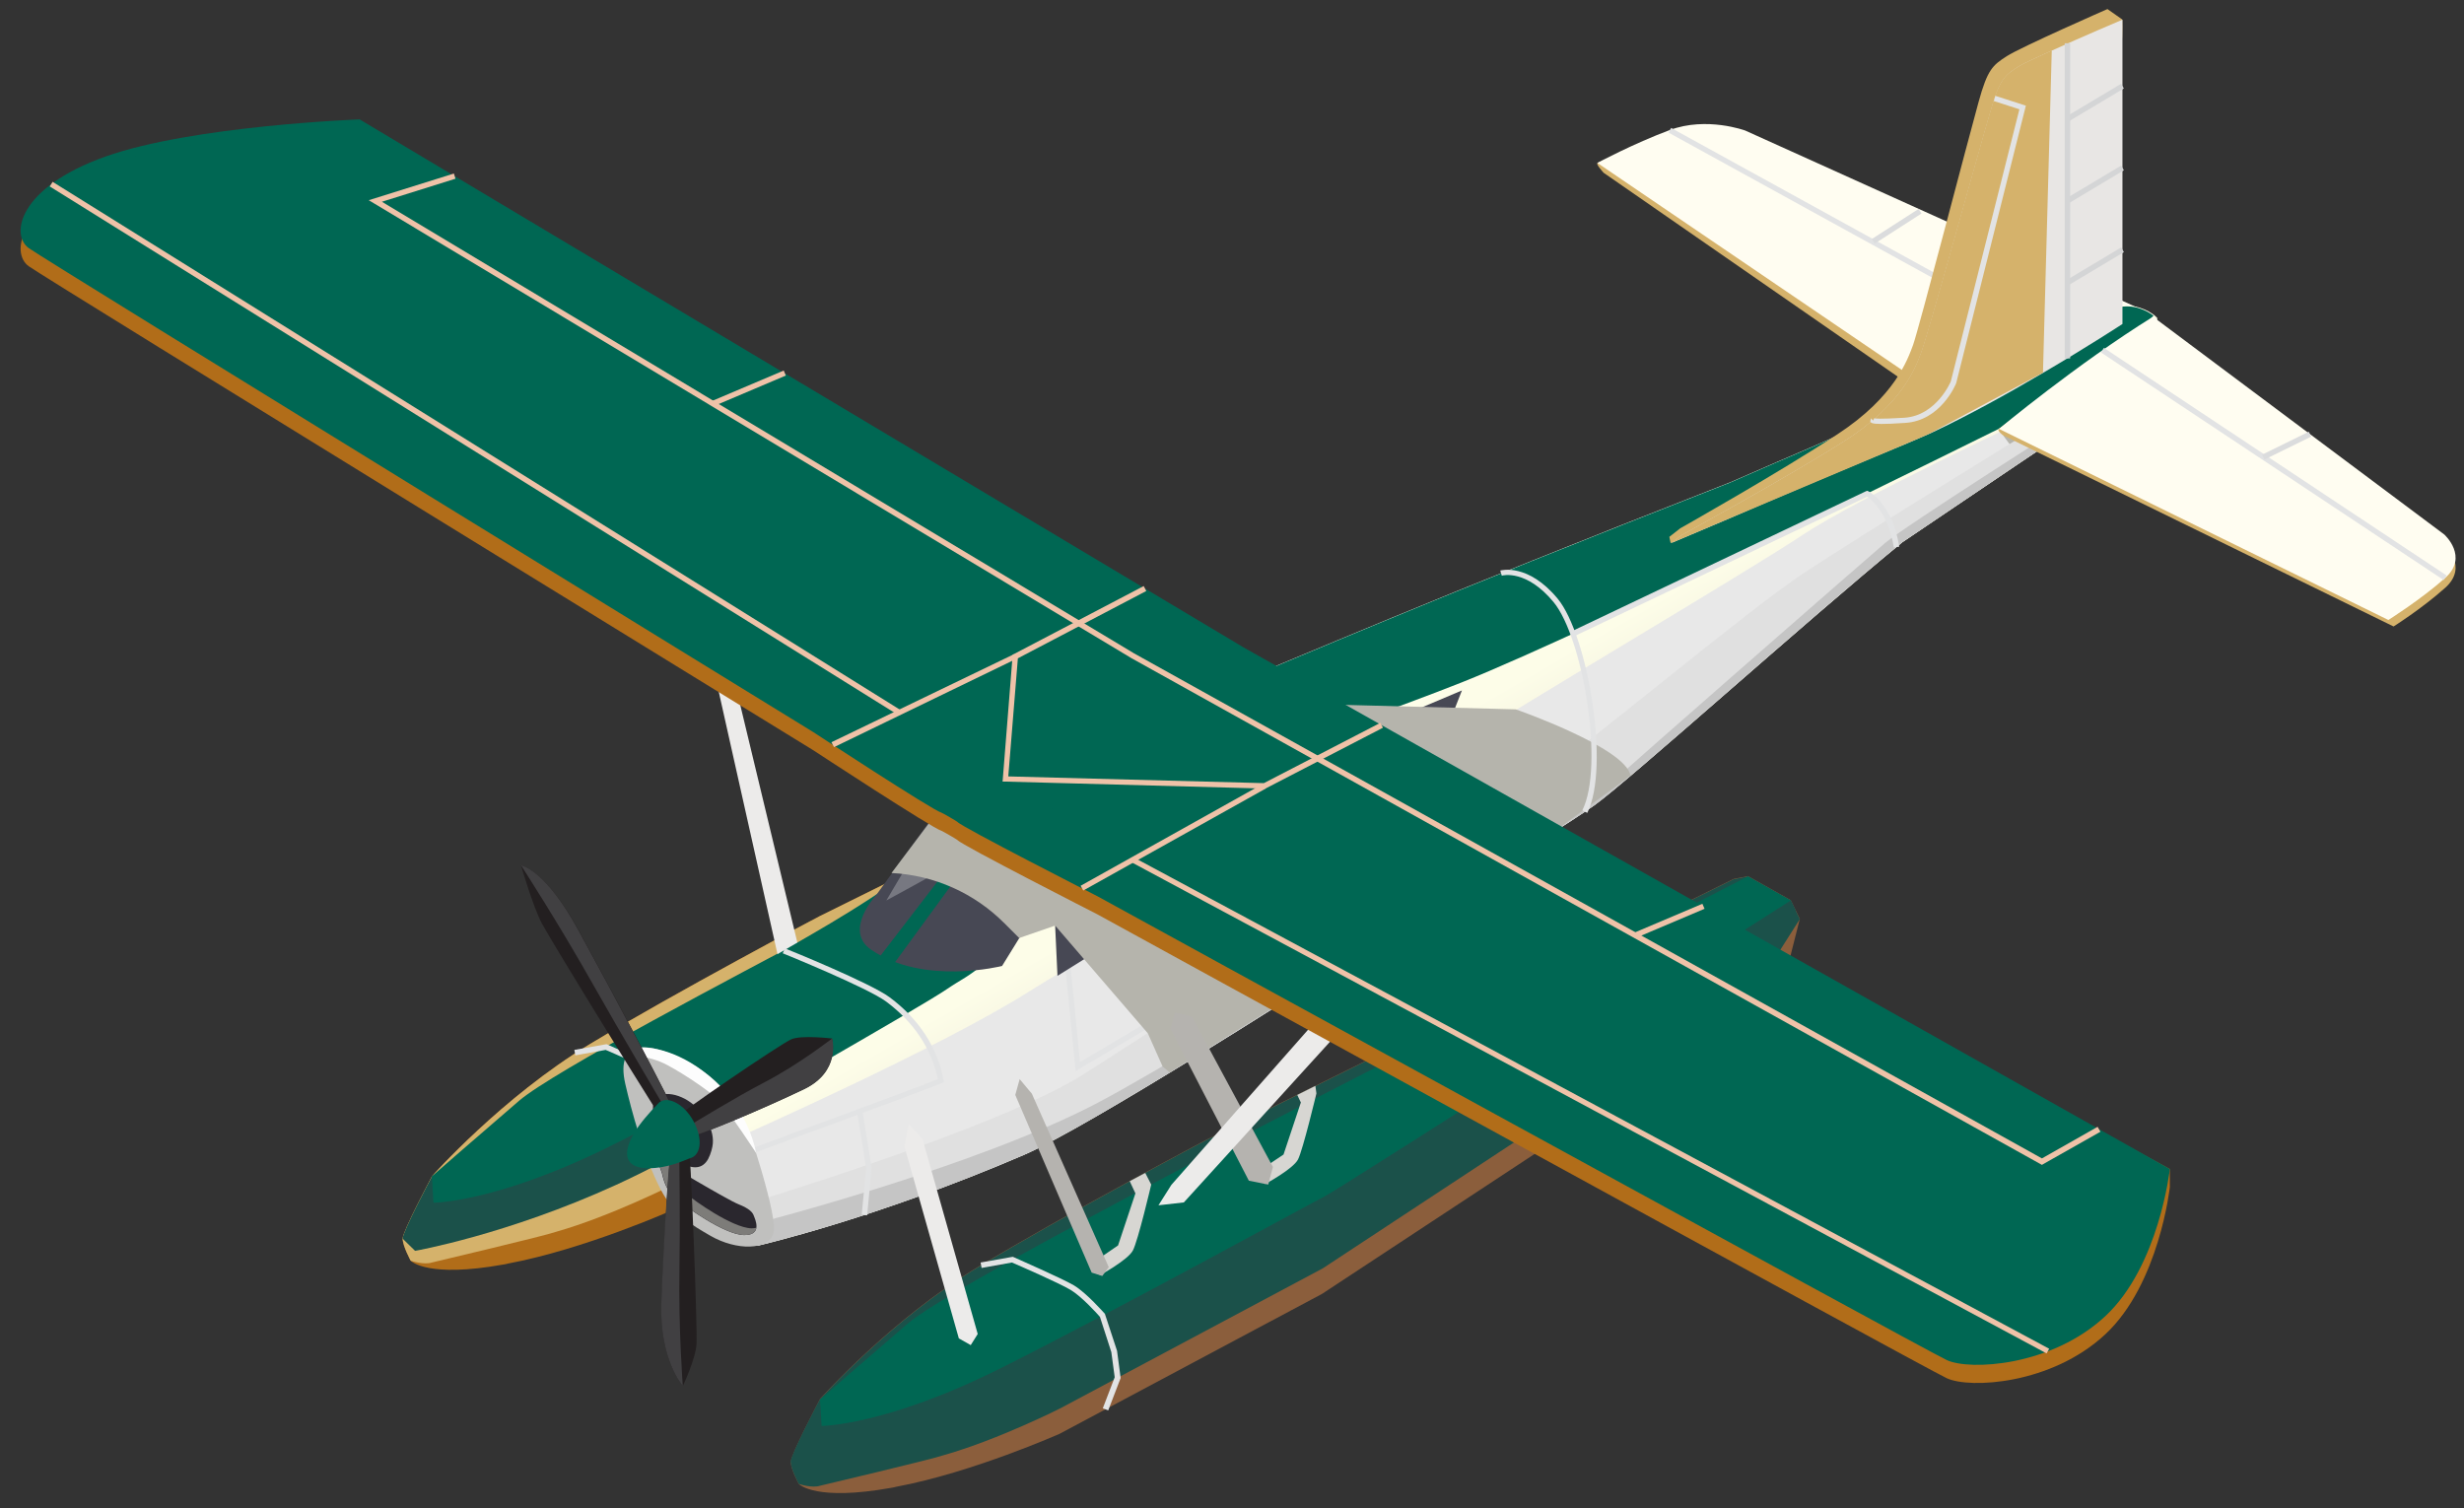 <svg width="116" height="71" viewBox="0 0 116 71" fill="none" xmlns="http://www.w3.org/2000/svg">
<rect x="0" y="0" width="116" height="71" fill="#333333" stroke="none"/>
<path d="M18.956 58.313C18.956 58.655 19.334 59.35 19.334 59.35C19.37 59.386 20.15 60.166 23.685 59.532C23.759 59.52 23.844 59.508 23.917 59.484C27.513 58.813 31.621 56.984 31.621 56.984L43.969 50.401L64.656 36.783L65.984 34.625L66.46 32.747L66.265 32.345L66.033 31.869L64.022 30.736L63.339 30.87L38.557 43.147C38.557 43.147 31.84 46.695 27.745 49.169C23.649 51.644 20.345 55.363 20.345 55.363C20.297 55.448 18.956 57.972 18.956 58.313Z" fill="#B16D19"/>
<path d="M18.956 58.313C18.956 58.655 19.334 59.35 19.334 59.35C19.37 59.362 19.955 59.557 20.333 59.435C20.406 59.41 25.575 58.204 26.197 57.984C28.756 57.253 31.645 55.79 31.645 55.79L43.994 49.206L64.656 35.6L66.46 32.76L66.265 32.357L66.033 31.882L64.022 30.748L63.339 30.882L38.557 43.147C38.557 43.147 31.84 46.695 27.745 49.169C23.649 51.644 20.345 55.363 20.345 55.363C20.297 55.448 18.956 57.972 18.956 58.313Z" fill="#D5B26B"/>
<path d="M18.956 58.313L19.541 58.886C19.541 58.886 23.868 58.13 29.012 55.777C34.169 53.412 43.701 47.536 43.701 47.536L66.265 32.357L66.033 31.882L35.302 46.707L20.345 55.375C20.297 55.448 18.956 57.972 18.956 58.313Z" fill="#1B514A"/>
<path d="M20.333 55.375L20.406 56.619C20.406 56.619 23.405 56.619 28.842 53.9C34.278 51.181 43.616 46.036 44.128 45.792C44.628 45.549 66.033 31.882 66.033 31.882L64.022 30.748C64.022 30.748 42.312 41.855 38.581 43.842C34.864 45.829 26.062 50.425 24.429 51.827C22.808 53.217 20.333 55.375 20.333 55.375Z" fill="#006753"/>
<path d="M33.047 56.387L33.632 54.863L33.462 53.583L32.889 51.84C32.852 51.803 32.023 50.852 31.426 50.498C30.841 50.157 28.683 49.218 28.586 49.169L28.549 49.157L27.038 49.426L27.086 49.682L28.513 49.426C28.805 49.547 30.756 50.401 31.28 50.718C31.792 51.023 32.535 51.84 32.657 51.986L33.194 53.644L33.352 54.827L32.791 56.289L33.047 56.387Z" fill="#E2E3E4"/>
<path d="M34.217 30.553L37.838 45.622L37.277 46.524L36.85 46.024L33.242 29.907L34.217 30.553Z" fill="#ECEBEA"/>
<path d="M37.228 68.823C37.228 69.164 37.606 69.859 37.606 69.859C37.643 69.895 38.423 70.676 41.958 70.042C42.031 70.029 42.117 70.017 42.19 69.993C45.786 69.322 49.894 67.494 49.894 67.494L62.242 60.91L82.928 47.292L84.257 45.134L84.732 43.257L84.537 42.854L84.306 42.379L82.294 41.245L81.612 41.379L56.818 53.644C56.818 53.644 50.101 57.192 46.005 59.667C41.909 62.142 38.606 65.86 38.606 65.86C38.557 65.957 37.228 68.481 37.228 68.823Z" fill="#8B5E3C"/>
<path d="M37.228 68.823C37.228 69.164 37.606 69.859 37.606 69.859C37.643 69.871 38.228 70.066 38.606 69.944C38.679 69.92 43.847 68.713 44.469 68.493C47.029 67.762 49.918 66.299 49.918 66.299L62.266 59.715L82.928 46.109L84.732 43.269L84.537 42.866L84.306 42.391L82.294 41.257L81.612 41.391L56.818 53.656C56.818 53.656 50.101 57.204 46.005 59.679C41.909 62.154 38.606 65.872 38.606 65.872C38.557 65.957 37.228 68.481 37.228 68.823Z" fill="#1B514A"/>
<path d="M37.228 68.823L37.813 69.395C37.813 69.395 42.141 68.64 47.285 66.287C52.441 63.922 61.974 58.045 61.974 58.045L84.537 42.854L84.306 42.379L53.563 57.216L38.606 65.884C38.557 65.957 37.228 68.481 37.228 68.823Z" fill="#1B514A"/>
<path d="M38.606 65.884L38.679 67.128C38.679 67.128 41.678 67.128 47.114 64.409C52.551 61.69 61.889 56.545 62.401 56.302C62.9 56.058 84.306 42.391 84.306 42.391L82.294 41.257C82.294 41.257 60.584 52.364 56.854 54.351C53.136 56.338 44.335 60.934 42.702 62.337C41.08 63.726 38.606 65.884 38.606 65.884Z" fill="#006753"/>
<path d="M51.783 60.032C51.783 60.032 53.087 59.325 53.331 58.874C53.575 58.423 54.197 55.765 54.197 55.765L53.916 55.217L53.185 55.607L53.453 56.18L52.636 58.63L51.43 59.459L51.783 60.032Z" fill="#D7D6D2"/>
<path d="M60.426 54.351L61.242 51.901L61.072 51.547L61.925 51.12L61.974 51.474C61.974 51.474 61.34 54.132 61.108 54.583C60.877 55.034 59.56 55.741 59.56 55.741L59.207 55.168L60.426 54.351Z" fill="#D7D6D2"/>
<path d="M99.909 14.533L82.16 6.621C82.16 6.621 80.344 5.95 78.613 6.596C77.175 7.133 75.566 7.462 75.2 7.681C75.127 7.73 75.493 8.132 75.493 8.132L90.779 18.727C90.779 18.727 96.081 16.593 99.909 14.533Z" fill="#D5B26B"/>
<path d="M100.604 14.472L82.16 6.145C82.16 6.145 80.344 5.475 78.613 6.121C76.882 6.767 75.2 7.669 75.2 7.669L90.766 18.251C90.779 18.264 96.776 16.532 100.604 14.472Z" fill="#FFFDF1"/>
<path d="M94.814 15.191L94.935 14.972L78.674 6.023L78.552 6.243L94.814 15.191Z" fill="#E2E3E4"/>
<path d="M30.463 51.718L30.366 52.742L32.06 53.973L32.925 54.607L35.29 55.692C35.217 57.338 32.45 56.277 33.12 56.899C33.523 57.277 33.962 57.606 34.364 57.862C35.095 58.362 35.693 58.642 35.693 58.642C35.693 58.642 41.263 57.362 48.199 54.375C51.259 53.059 61.755 46.329 61.755 46.329C61.755 46.329 73.274 39.184 75.041 37.929C76.626 36.807 85.061 29.212 89.56 25.53C93.911 22.592 97.069 20.458 97.105 20.434C97.142 20.409 97.373 20.251 97.715 20.007C98.312 19.58 99.238 18.885 99.97 18.191C100.262 17.91 100.531 17.63 100.726 17.374C101.701 16.106 101.554 14.96 101.554 14.96C101.554 14.96 101.506 14.911 101.42 14.838C101.152 14.63 100.506 14.253 99.689 14.46C98.605 14.74 90.291 18.873 85.183 21.092C84.379 21.433 83.087 21.994 81.466 22.701C66.813 28.431 62.12 30.529 56.208 32.955C48.175 36.258 43.653 39.258 43.653 39.258L42.068 41.55C39.252 43.513 36.095 45.719 34.851 46.597C32.401 48.34 29.707 49.742 29.427 50.34C29.134 50.974 30.463 51.718 30.463 51.718Z" fill="url(#paint0_linear_301_2324)"/>
<path d="M32.925 54.595L35.29 55.68C35.217 57.326 32.45 56.265 33.12 56.887C33.145 56.911 33.169 56.923 33.194 56.948C33.584 57.301 33.986 57.606 34.364 57.85C35.095 58.35 35.692 58.63 35.692 58.63C35.692 58.63 41.263 57.35 48.199 54.363C51.259 53.047 61.755 46.317 61.755 46.317C61.755 46.317 73.274 39.172 75.041 37.917C76.626 36.795 85.062 29.2 89.56 25.518C93.314 22.982 96.167 21.055 96.922 20.556C97.044 20.47 97.105 20.434 97.117 20.434C97.154 20.409 97.385 20.251 97.727 20.007C98.324 19.58 99.251 18.885 99.982 18.191C97.373 18.971 95.435 19.727 95.435 19.727C95.435 19.727 87.548 23.409 84.854 25.189C82.16 26.981 71.25 33.406 69.081 34.856C66.911 36.307 52.551 44.073 48.419 46.695C44.347 49.279 34.9 53.473 34.9 53.473C34.157 53.595 32.877 53.522 32.084 53.937L32.925 54.595Z" fill="#E8E8E8"/>
<path d="M94.302 20.495L95.204 21.714L96.898 20.568L94.302 20.495Z" fill="#B5B4AC"/>
<path d="M50.637 50.425L56.757 46.792L56.086 41.574L49.894 43.976L50.162 45.597L50.637 50.425ZM56.476 46.658L50.844 49.999L50.406 45.561L50.162 44.134L55.867 41.928L56.476 46.658Z" fill="#E2E3E4"/>
<path d="M33.181 56.948C33.571 57.301 33.974 57.606 34.352 57.85C35.083 58.35 35.68 58.63 35.68 58.63C35.68 58.63 41.251 57.35 48.187 54.363C51.247 53.047 61.742 46.317 61.742 46.317C61.742 46.317 73.262 39.172 75.029 37.917C76.614 36.795 85.049 29.2 89.547 25.518C93.302 22.982 96.154 21.055 96.91 20.556C96.593 20.141 96.459 19.763 96.459 19.763C96.459 19.763 87.536 25.237 84.842 27.029C82.148 28.822 74.761 35.052 72.591 36.502C70.421 37.953 55.148 47.95 51.015 50.572C46.944 53.156 34.876 56.765 34.876 56.765C34.425 56.875 33.791 56.875 33.181 56.948Z" fill="#E0E0E0"/>
<path d="M34.352 57.862C35.083 58.362 35.68 58.642 35.68 58.642C35.68 58.642 41.251 57.362 48.187 54.375C51.247 53.059 61.742 46.329 61.742 46.329C61.742 46.329 73.262 39.185 75.029 37.929C76.614 36.807 85.049 29.212 89.547 25.53C93.899 22.592 97.056 20.458 97.093 20.434C97.129 20.409 97.361 20.251 97.702 20.007C97.8 19.727 97.849 19.58 97.849 19.58C97.849 19.58 89.669 24.774 88.743 25.566C87.816 26.359 76.528 36.21 76.029 36.71C75.529 37.209 57.378 48.926 51.637 51.937C45.895 54.948 35.778 57.545 35.778 57.545C35.388 57.789 34.644 57.606 34.352 57.862Z" fill="#C5C5C5"/>
<path d="M30.219 51.864L30.366 52.742C31.95 53.022 33.34 53.095 33.34 53.095C33.34 53.095 43.372 47.402 44.603 46.548C45.847 45.695 46.237 45.927 49.26 41.806C52.283 37.685 62.596 34.6 68.812 32.126C75.041 29.651 94.094 20.19 94.094 20.19C98.263 17.715 100.348 15.972 101.384 14.862C101.116 14.655 100.47 14.277 99.653 14.484C98.568 14.765 90.254 18.898 85.147 21.116C84.342 21.458 83.05 22.019 81.429 22.726C66.777 28.456 62.084 30.553 56.172 32.979C48.138 36.283 44.335 37.953 44.335 37.953L42.043 41.574C39.227 43.537 36.838 44.683 35.595 45.561C33.145 47.304 29.793 49.084 29.512 49.694C29.244 50.291 30.219 51.864 30.219 51.864Z" fill="#006753"/>
<path d="M62.145 33.759C62.145 33.759 78.576 26.298 81.258 25.103C83.928 23.896 90.425 20.629 90.425 20.629C90.425 20.629 89.425 20.129 83.465 22.445C77.504 24.762 61.791 30.736 59.182 32.711C56.574 34.674 62.145 33.759 62.145 33.759Z" fill="#006753"/>
<path d="M30.28 49.45C30.28 49.45 40.971 42.842 42.312 42.025C43.616 40.197 43.86 38.977 45.03 38.416C46.2 37.868 48.553 39.611 48.931 40.05C49.309 40.489 48.931 40.733 48.931 40.733C48.931 40.733 47.102 43.744 45.822 44.695C44.542 45.658 35.229 50.901 33.84 51.51C32.474 52.12 30.28 49.45 30.28 49.45Z" fill="#006753"/>
<path d="M35.583 54.241C35.656 54.217 43.348 51.401 44.347 50.986L44.445 50.95L44.42 50.852C44.128 49.304 43.275 47.987 41.885 46.951C41.007 46.292 37.119 44.707 36.948 44.646L36.85 44.878C36.887 44.89 40.873 46.512 41.727 47.158C43.031 48.133 43.847 49.365 44.152 50.803C42.836 51.34 35.571 53.985 35.497 54.022L35.583 54.241Z" fill="#E2E3E4"/>
<path d="M41.251 42.135C41.251 42.135 39.691 43.805 41.007 44.707C43.482 46.414 47.175 45.475 47.175 45.475L50.028 40.855L44.408 37.77L41.251 42.135Z" fill="#474854"/>
<path d="M43.494 39.404L41.727 42.391C41.727 42.391 43.823 41.257 44.055 41.099C44.286 40.94 45.908 40.038 45.908 40.038L45.249 38.989C45.261 38.989 44.384 38.551 43.494 39.404Z" fill="#777881"/>
<path d="M41.97 45.524L46.761 38.965L46.176 38.843L41.361 45.11L41.97 45.524Z" fill="#006753"/>
<path d="M99.909 0.915L99.214 0.427C99.214 0.427 95.13 2.219 94.472 2.646C93.814 3.073 93.57 3.256 93.143 4.816C92.705 6.377 90.315 15.569 90.059 16.252C89.803 16.935 89.206 18.678 86.5 20.446C83.794 22.226 79.101 24.872 79.101 24.872L78.589 25.274L78.65 25.566C79.978 25.006 90.791 20.092 94.106 16.215C100.323 8.961 99.909 0.915 99.909 0.915Z" fill="#D5B26B"/>
<path d="M78.674 25.566L81.149 24.518C83.587 23.457 87.341 21.872 89.779 20.873L90.547 20.544C90.681 20.495 90.815 20.422 90.961 20.361C92.632 19.58 94.545 18.52 96.179 17.556C98.3 16.313 99.921 15.252 99.921 15.252V0.927C99.921 0.927 98.044 1.72 96.605 2.378C95.886 2.707 95.289 2.975 95.069 3.109C94.399 3.524 94.143 3.707 93.704 5.267C93.241 6.803 90.718 15.972 90.437 16.63C90.181 17.313 89.547 19.056 86.78 20.799C84.001 22.555 79.198 25.176 79.198 25.176L78.674 25.566Z" fill="#E8E6E4"/>
<path d="M78.674 25.566L81.149 24.518L89.779 20.873L90.547 20.544L90.718 20.47L90.961 20.348L96.179 17.544L96.593 2.378C95.874 2.707 95.277 2.975 95.057 3.109C94.387 3.524 94.131 3.707 93.692 5.267C93.229 6.803 90.705 15.972 90.425 16.63C90.169 17.313 89.535 19.056 86.768 20.799C83.989 22.555 79.186 25.176 79.186 25.176L78.674 25.566Z" fill="#D5B26B"/>
<path d="M68.825 32.504L67.642 35.515L64.266 37.258V34.43L68.825 32.504Z" fill="#474854"/>
<path d="M55.562 38.234V42.293L62.876 38.234V37.721L60.95 35.393L55.562 38.234Z" fill="#3B3B3B"/>
<path d="M55.318 38.087L55.001 42.684L49.784 45.939L49.674 43.586L52.453 39.124L55.318 38.087Z" fill="#474854"/>
<path d="M42.58 53.973L45.14 63.007L45.7 63.324L46.029 62.8L43.433 53.632L42.787 52.912L42.58 53.973Z" fill="#ECEBEA"/>
<path d="M47.797 51.547L51.393 59.91L51.893 60.069L52.198 59.654L48.577 51.486L48.004 50.803L47.797 51.547Z" fill="#B5B3AF"/>
<path d="M41.97 41.099C43.982 41.196 45.883 42.05 47.297 43.476L47.98 44.159L49.674 43.574L54.038 48.645L54.733 50.206L55.062 50.486L65.046 44.256L73.237 39.099L76.76 36.515C76.541 35.198 71.36 33.394 71.36 33.394L63.376 33.186L44.347 37.941L41.97 41.099Z" fill="#B5B4AC"/>
<path d="M55.099 48.426L58.792 55.582L59.706 55.765L59.926 54.936L56.111 47.853L55.318 47.67L55.099 48.426Z" fill="#B5B3AF"/>
<path d="M63.485 48.084L55.733 56.606L54.538 56.741L55.148 55.777L62.571 47.353L63.485 48.084Z" fill="#ECEBEA"/>
<path d="M61.706 43.037L65.302 50.364L65.826 50.059L66.216 49.84L62.608 42.647L61.706 43.037Z" fill="#3B3B3B"/>
<path d="M16.932 6.474C16.932 6.474 9.045 6.767 4.949 8.23C0.854 9.693 0.488 11.912 1.353 12.534C2.219 13.155 38.289 35.32 38.289 35.32C38.289 35.32 43.921 39.014 44.323 39.111C44.347 39.111 45.066 39.526 45.079 39.55C45.261 39.782 51.649 43.037 51.649 43.037C51.649 43.037 90.571 64.385 91.656 64.885C92.741 65.385 96.581 65.177 99.116 62.812C101.652 60.447 102.152 55.887 102.152 55.887V55.034L58.548 31.333L16.932 6.474Z" fill="#B16D19"/>
<path d="M16.932 5.621C16.932 5.621 9.045 5.913 4.949 7.376C0.854 8.839 0.488 11.058 1.353 11.68C2.219 12.302 38.289 34.466 38.289 34.466C38.289 34.466 43.921 38.16 44.323 38.258C44.347 38.258 45.066 38.672 45.079 38.697C45.261 38.928 51.649 42.184 51.649 42.184C51.649 42.184 90.571 63.531 91.656 64.031C92.741 64.531 96.581 64.324 99.116 61.959C101.652 59.593 102.152 55.034 102.152 55.034L58.548 30.48L16.932 5.621Z" fill="#006753"/>
<path d="M41.873 33.247L2.987 8.925C3.596 8.474 4.401 8.047 5.474 7.657C7.765 6.84 11.203 6.499 13.824 6.255L18.212 9.79L51.564 29.809L62.876 36.185L96.13 54.68L101.274 56.558C100.884 58.094 100.006 60.24 98.483 61.678C97.641 62.459 96.715 62.873 95.74 63.239L96.13 63.446L53.807 40.733L41.873 33.247Z" fill="#006753"/>
<path d="M35.851 55.119C36.278 56.594 36.521 57.691 36.412 58.057C36.168 58.862 34.681 58.886 33.45 58.179C32.547 57.655 31.718 57.192 31.085 55.96C30.317 54.473 29.719 52.254 29.439 51.035C28.939 48.853 30.609 48.962 32.608 50.12C34.608 51.279 35.205 52.925 35.851 55.119Z" fill="#C0C0BE"/>
<path d="M29.524 49.694C29.524 49.694 30.5 49.645 31.426 50.145C32.352 50.645 33.511 51.449 33.815 51.791C34.413 52.449 35.595 54.278 35.595 54.278C35.595 54.278 35.327 52.449 33.693 50.925C32.06 49.401 30.548 49.279 30.097 49.316C29.768 49.279 29.524 49.694 29.524 49.694Z" fill="#FDFDFD"/>
<path d="M31.231 54.68C31.231 54.68 34.217 56.472 34.766 56.692C35.29 56.899 35.436 57.082 35.485 57.228C35.534 57.362 35.936 58.167 35.01 58.143C34.083 58.118 32.218 56.753 32.108 56.643C31.816 56.363 31.389 56.277 31.158 55.217C31.072 54.997 30.999 54.766 30.999 54.766L31.231 54.68Z" fill="#2A272E"/>
<path d="M31.231 54.68C31.231 54.68 31.341 54.753 31.499 54.839C31.511 54.863 31.511 54.875 31.523 54.9C31.755 55.96 32.17 56.033 32.474 56.326C32.584 56.436 34.449 57.801 35.376 57.826C35.461 57.826 35.534 57.813 35.607 57.801C35.571 57.984 35.437 58.155 35.022 58.143C34.096 58.118 32.23 56.753 32.121 56.643C31.828 56.363 31.402 56.277 31.17 55.217C31.085 54.997 31.012 54.766 31.012 54.766L31.231 54.68Z" fill="#7D7C79"/>
<path d="M33.559 53.827C33.547 53.998 33.474 54.302 33.34 54.558C33.072 55.046 32.621 55.034 32.133 54.778C31.779 54.595 31.45 54.424 31.206 53.912C30.926 53.278 30.804 52.705 30.756 52.413C30.597 51.425 31.45 51.315 32.243 51.73C33.035 52.157 33.62 53.071 33.559 53.827Z" fill="#2A272E"/>
<path d="M101.359 15.374L115.073 25.627C115.073 25.627 116.243 26.676 115.11 27.676C113.988 28.675 112.684 29.492 112.684 29.492L94.301 20.495C94.301 20.495 93.997 20.275 94.106 20.19C94.862 19.568 98.239 17.313 101.359 15.374Z" fill="#D5B26B"/>
<path d="M101.359 14.911L115.073 25.164C115.073 25.164 116.243 26.213 115.11 27.212C113.988 28.212 112.44 29.187 112.44 29.187L94.106 20.19C94.106 20.19 97.8 17.118 101.359 14.911Z" fill="#FFFDF1"/>
<path d="M32.413 53.705C32.352 53.522 32.157 53.376 31.975 53.339C31.853 53.315 31.731 53.364 31.67 53.485C31.536 53.802 31.243 58.533 31.146 61.361C31.048 63.995 32.121 65.214 32.145 65.25C32.145 65.25 32.755 63.97 32.791 63.263C32.84 62.568 32.511 54.01 32.413 53.705Z" fill="#231F20"/>
<path d="M32.145 65.25C32.145 65.25 31.938 62.532 31.987 59.764C32.023 57.667 31.987 54.668 31.962 53.339C31.84 53.315 31.719 53.364 31.658 53.485C31.523 53.802 31.231 58.533 31.133 61.361C31.048 64.007 32.121 65.214 32.145 65.25Z" fill="#414042"/>
<path d="M31.548 53.266C31.682 53.4 31.84 53.364 31.926 53.205C31.987 53.095 31.999 52.937 31.938 52.742C31.792 52.266 28.976 46.951 27.269 43.842C25.684 40.94 24.551 40.745 24.526 40.733C24.526 40.733 25.099 42.72 25.526 43.5C25.941 44.293 31.328 53.047 31.548 53.266Z" fill="#231F20"/>
<path d="M24.526 40.733C24.526 40.733 26.27 43.415 27.952 46.402C29.232 48.67 31.097 51.815 31.914 53.205C31.974 53.095 31.987 52.937 31.926 52.742C31.779 52.266 28.964 46.951 27.257 43.842C25.684 40.94 24.563 40.745 24.526 40.733Z" fill="#414042"/>
<path d="M31.767 52.681C31.718 52.803 31.84 53.059 32.011 53.254C32.133 53.388 32.279 53.498 32.426 53.51C32.767 53.534 35.985 52.169 37.838 51.279C39.569 50.45 39.179 48.938 39.167 48.889C39.167 48.889 37.728 48.718 37.253 48.926C36.765 49.133 31.853 52.474 31.767 52.681Z" fill="#231F20"/>
<path d="M35.948 50.974C34.62 51.669 32.816 52.766 32.023 53.254C32.145 53.388 32.291 53.498 32.438 53.51C32.779 53.534 35.997 52.169 37.85 51.279C39.581 50.45 39.191 48.938 39.179 48.889C39.154 48.889 37.704 50.059 35.948 50.974Z" fill="#414042"/>
<path d="M31.268 53.546C31.633 54.18 32.23 54.522 32.596 54.314C32.962 54.107 32.962 53.424 32.596 52.791C32.23 52.157 31.633 51.815 31.268 52.022C30.902 52.218 30.902 52.912 31.268 53.546Z" fill="#231F20"/>
<path d="M29.756 54.802C29.914 54.924 30.17 54.997 30.524 54.997C31.426 54.997 32.109 54.668 32.462 54.534C32.742 54.473 32.938 54.205 32.938 53.79C32.938 53.364 32.742 52.876 32.462 52.486C32.291 52.254 32.084 52.059 31.865 51.937C31.609 51.791 31.377 51.754 31.194 51.815C31.121 51.84 31.048 51.876 30.999 51.937C30.987 51.949 30.987 51.949 30.975 51.961C30.78 52.157 30.585 52.376 30.378 52.62C29.597 53.546 29.256 54.424 29.756 54.802Z" fill="#006753"/>
<path d="M30.256 53.12C30.036 53.376 29.598 54.229 29.744 54.351C29.89 54.473 30.561 53.815 30.78 53.559C30.999 53.303 31.06 52.986 30.914 52.864C30.768 52.754 30.475 52.864 30.256 53.12Z" fill="#006753"/>
<path d="M40.824 57.216L41.032 54.985L40.605 52.291L40.349 52.327L40.776 54.997L40.568 57.179L40.824 57.216Z" fill="#E2E3E4"/>
<path d="M74.725 38.27C75.809 36.112 74.749 29.907 73.335 28.188C71.945 26.505 70.677 26.847 70.629 26.859L70.702 27.103C70.751 27.078 71.872 26.81 73.14 28.346C74.517 30.016 75.541 36.051 74.493 38.148L74.725 38.27Z" fill="#E2E3E4"/>
<path d="M97.203 2.036H97.459V16.874H97.203V2.036Z" fill="#D4D5D6"/>
<path d="M88.572 19.958C88.804 19.958 89.157 19.946 89.681 19.91C91.364 19.812 92.071 18.105 92.095 18.032L95.374 4.975L93.936 4.511L93.863 4.755L95.069 5.145L91.839 17.959C91.839 17.959 91.169 19.568 89.657 19.666C88.45 19.739 88.255 19.702 88.231 19.69L88.194 19.788H88.17L88.085 19.69L88.048 19.836C88.072 19.897 88.097 19.958 88.572 19.958Z" fill="#E2E3E4"/>
<path d="M99.856 3.944L99.987 4.164L97.403 5.709L97.271 5.489L99.856 3.944Z" fill="#D4D5D6"/>
<path d="M99.858 7.796L99.989 8.015L97.405 9.561L97.273 9.341L99.858 7.796Z" fill="#D4D5D6"/>
<path d="M99.858 11.649L99.99 11.868L97.406 13.413L97.274 13.194L99.858 11.649Z" fill="#D4D5D6"/>
<path d="M99.049 16.378L115.186 27.095L115.045 27.308L98.908 16.591L99.049 16.378Z" fill="#E2E3E4"/>
<path d="M96.13 54.839L96.191 54.802L98.885 53.278L98.751 53.047L96.13 54.534L53.392 30.76L17.98 9.498L21.442 8.413L21.369 8.169L17.359 9.425L17.603 9.571L53.258 30.98L96.13 54.839Z" fill="#EFC2A8"/>
<path d="M59.56 37.124L59.597 37.112L65.107 34.259L64.985 34.028L59.499 36.868L47.468 36.551L47.919 30.992L53.965 27.822L53.843 27.59L47.675 30.821L47.2 36.795H47.334L59.56 37.124Z" fill="#EFC2A8"/>
<path d="M59.471 36.894L59.596 37.118L50.998 41.923L50.873 41.7L59.471 36.894Z" fill="#EFC2A8"/>
<path d="M39.264 35.173L47.846 31.016L47.736 30.797L39.142 34.942L39.264 35.173Z" fill="#EFC2A8"/>
<path d="M2.477 8.56L42.406 33.434L42.27 33.651L2.342 8.777L2.477 8.56Z" fill="#EFC2A8"/>
<path d="M96.349 63.714L96.471 63.495L53.38 40.367L53.258 40.587L96.349 63.714Z" fill="#EFC2A8"/>
<path d="M74.103 29.955L87.902 23.384C88.109 23.53 88.901 24.164 89.157 25.774L89.413 25.737C89.096 23.738 88.011 23.152 87.963 23.128L87.902 23.104L87.841 23.128L73.981 29.724L74.103 29.955Z" fill="#E2E3E4"/>
<path d="M52.173 66.396L52.758 64.872L52.588 63.592L52.015 61.849C51.978 61.812 51.149 60.861 50.552 60.508C49.967 60.166 47.809 59.228 47.712 59.179L47.675 59.167L46.164 59.435L46.212 59.691L47.639 59.435C47.931 59.557 49.882 60.41 50.406 60.727C50.918 61.032 51.661 61.849 51.783 61.995L52.319 63.653L52.478 64.836L51.917 66.299L52.173 66.396Z" fill="#E2E3E4"/>
<path d="M36.896 17.444L36.996 17.679L33.618 19.112L33.518 18.877L36.896 17.444Z" fill="#EFC2A8"/>
<path d="M80.145 42.547L80.246 42.783L77.081 44.125L76.981 43.889L80.145 42.547Z" fill="#EFC2A8"/>
<path d="M108.694 20.324L108.807 20.554L106.607 21.634L106.494 21.405L108.694 20.324Z" fill="#DBDCDD"/>
<path d="M90.323 9.836L90.461 10.051L88.257 11.469L88.118 11.254L90.323 9.836Z" fill="#DBDCDD"/>
<defs>
<linearGradient id="paint0_linear_301_2324" x1="62.699" y1="28.22" x2="70.463" y2="41.664" gradientUnits="userSpaceOnUse">
<stop stop-color="#EFF0E4"/>
<stop offset="0.068" stop-color="#FAFAE8"/>
<stop offset="0.142" stop-color="#FFFFEA"/>
<stop offset="0.494" stop-color="#FDFDE8"/>
<stop offset="0.621" stop-color="#F7F6E3"/>
<stop offset="0.712" stop-color="#EBEBD8"/>
<stop offset="0.753" stop-color="#E3E2D1"/>
<stop offset="0.961" stop-color="#C5C6B9"/>
</linearGradient>
</defs>
</svg>
